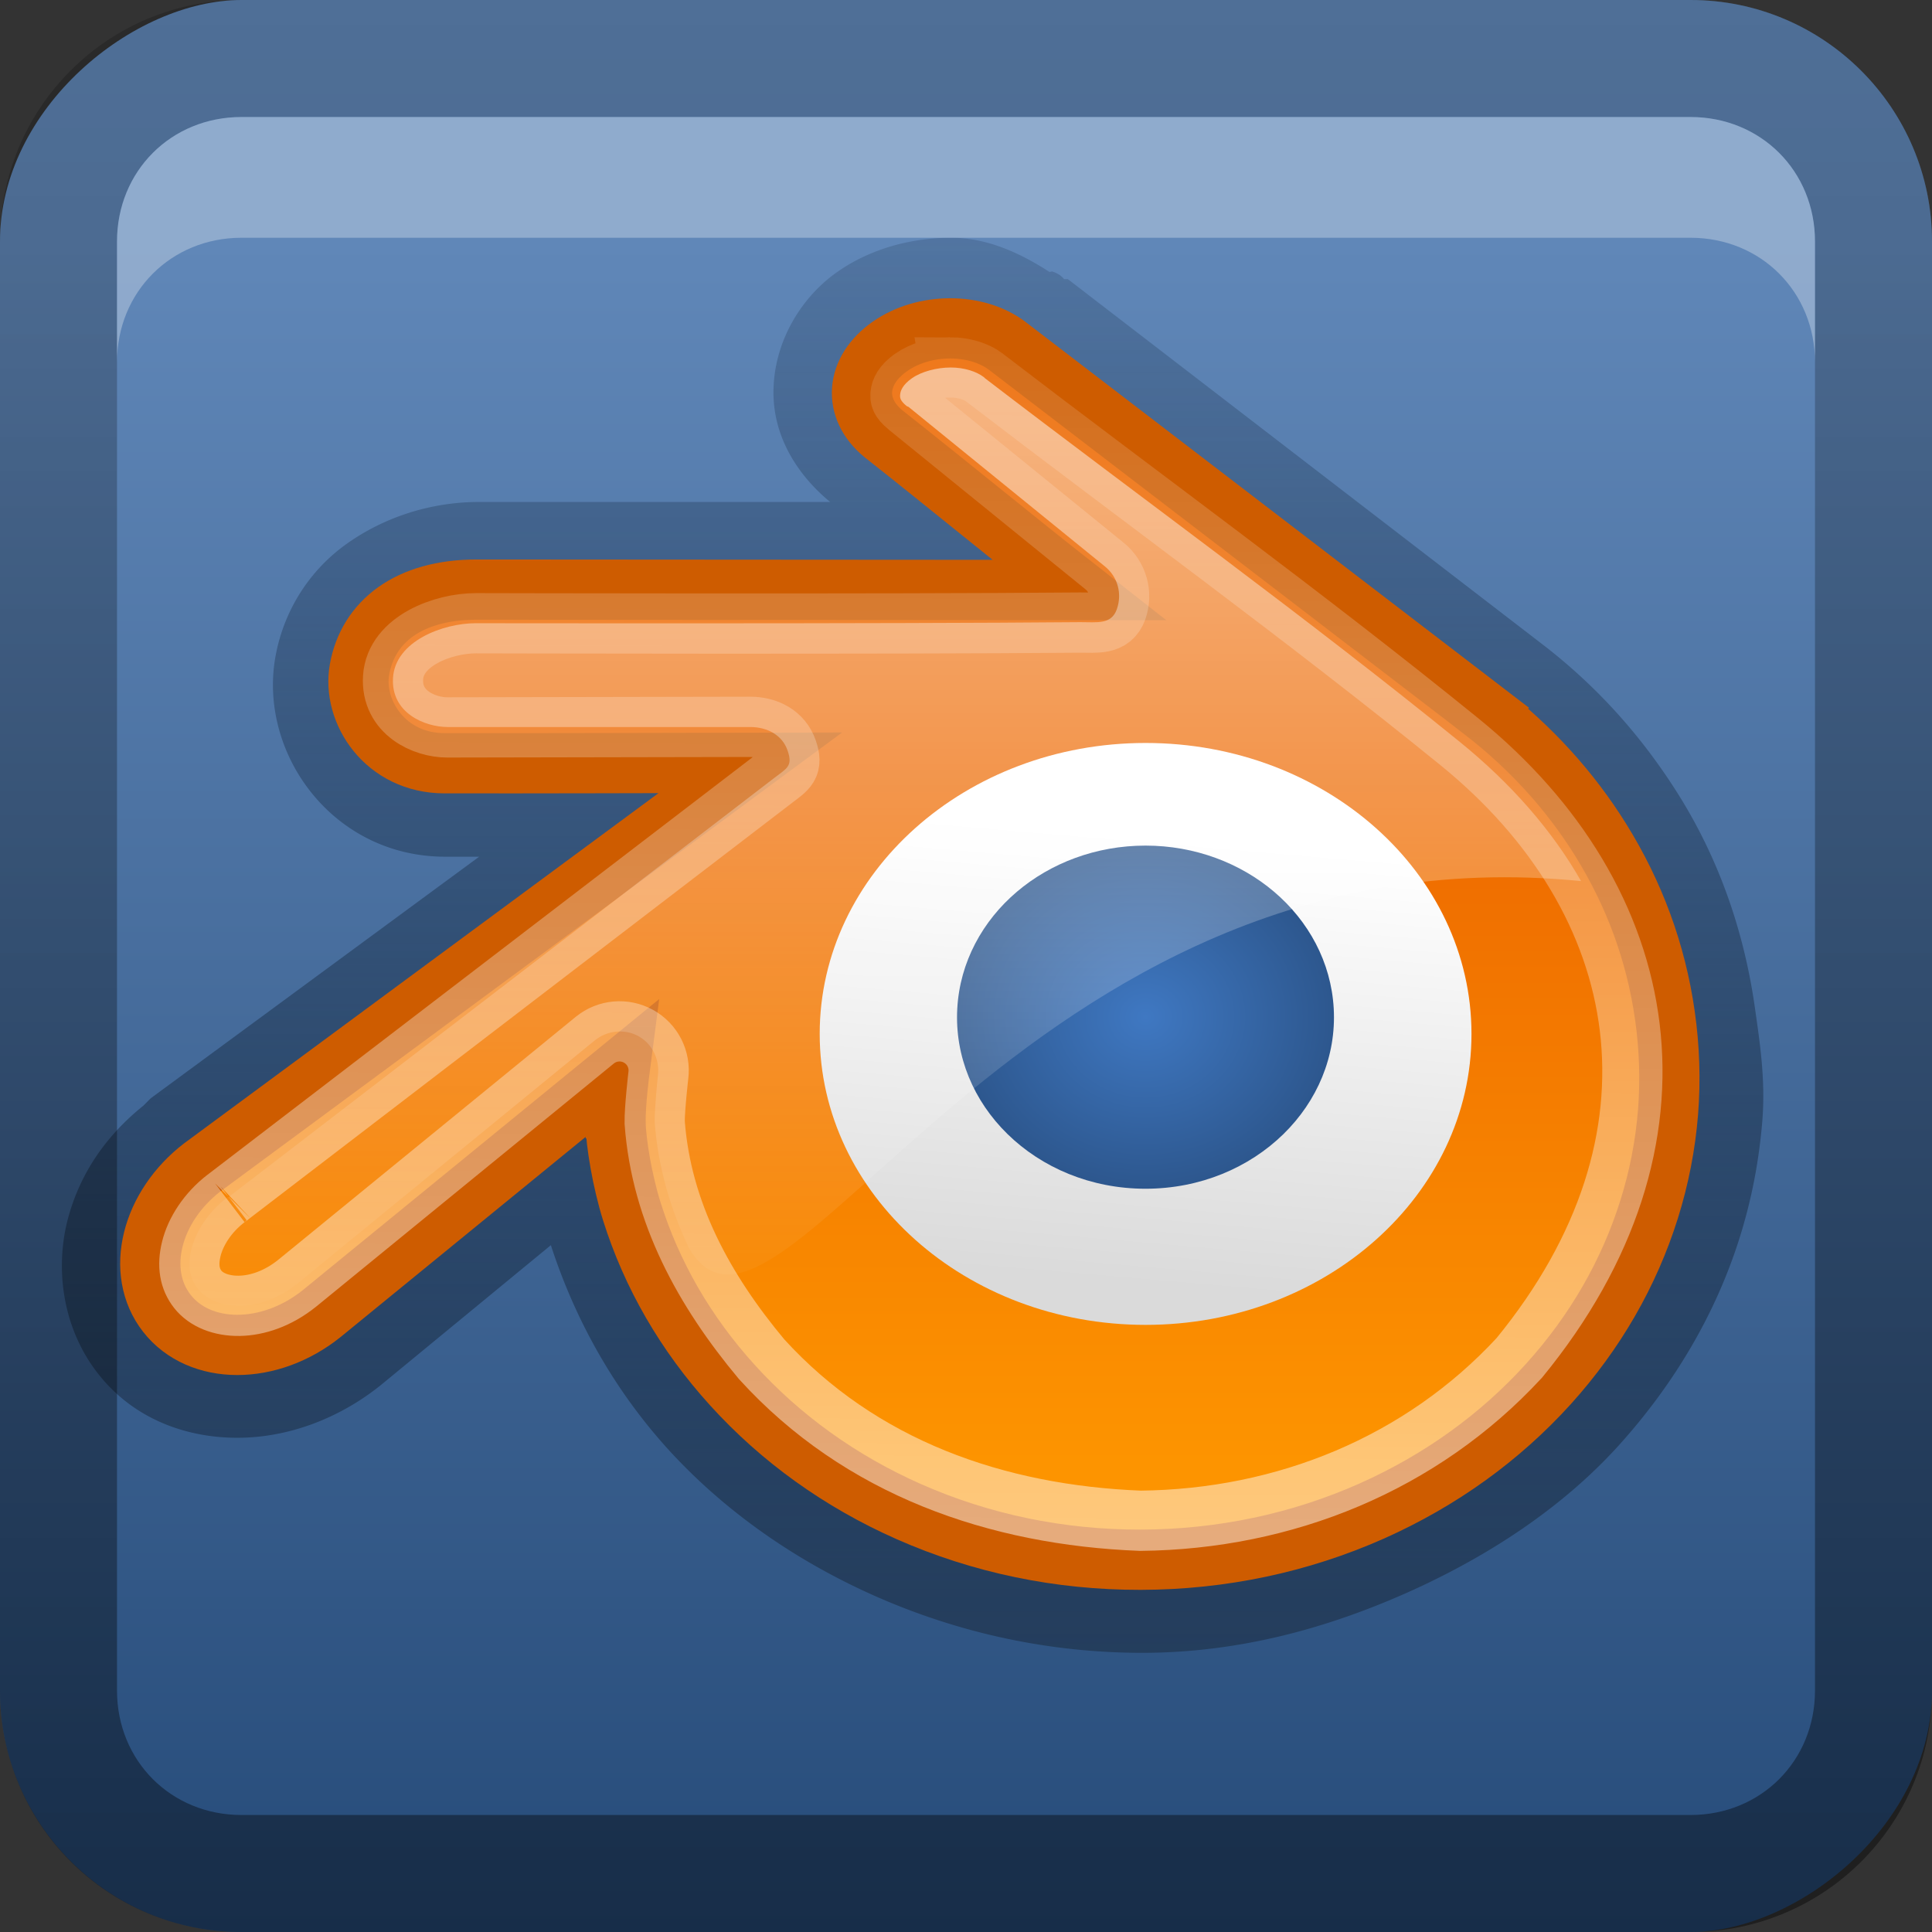 <?xml version="1.0" encoding="UTF-8" standalone="no"?>
<!-- Created with Inkscape (http://www.inkscape.org/) -->

<svg
   xmlns:dc="http://purl.org/dc/elements/1.1/"
   xmlns:cc="http://creativecommons.org/ns#"
   xmlns:rdf="http://www.w3.org/1999/02/22-rdf-syntax-ns#"
   xmlns:svg="http://www.w3.org/2000/svg"
   xmlns="http://www.w3.org/2000/svg"
   xmlns:xlink="http://www.w3.org/1999/xlink"
   xmlns:sodipodi="http://sodipodi.sourceforge.net/DTD/sodipodi-0.dtd"
   xmlns:inkscape="http://www.inkscape.org/namespaces/inkscape"
   width="16"
   height="16"
   id="svg2"
   sodipodi:version="0.32"
   inkscape:version="0.47 r22583"
   version="1.0"
   sodipodi:docname="blender.svg"
   inkscape:output_extension="org.inkscape.output.svg.inkscape"
   style="display:inline">
  <rect width="100%" height="100%" fill="#333333" stroke="none"/>
  <defs
     id="defs4">
    <linearGradient
       inkscape:collect="always"
       id="linearGradient3742">
      <stop
         style="stop-color:#243d5c;stop-opacity:1;"
         offset="0"
         id="stop3744" />
      <stop
         style="stop-color:#243d5c;stop-opacity:0;"
         offset="1"
         id="stop3746" />
    </linearGradient>
    <inkscape:perspective
       sodipodi:type="inkscape:persp3d"
       inkscape:vp_x="0 : 8 : 1"
       inkscape:vp_y="0 : 1000 : 0"
       inkscape:vp_z="16 : 8 : 1"
       inkscape:persp3d-origin="8 : 5.3333333 : 1"
       id="perspective26" />
    <linearGradient
       inkscape:collect="always"
       id="linearGradient3327">
      <stop
         style="stop-color:#000000;stop-opacity:1;"
         offset="0"
         id="stop3330" />
      <stop
         style="stop-color:#000000;stop-opacity:0;"
         offset="1"
         id="stop3333" />
    </linearGradient>
    <linearGradient
       id="ButtonColor"
       x1="10.32"
       y1="21"
       x2="10.32"
       y2="0.999"
       gradientUnits="userSpaceOnUse">
      <stop
         style="stop-color:#29669f;stop-opacity:1;"
         offset="0"
         id="stop3189" />
      <stop
         style="stop-color:#88b6e0;stop-opacity:1;"
         offset="1"
         id="stop3191" />
    </linearGradient>
    <linearGradient
       inkscape:collect="always"
       xlink:href="#linearGradient3327"
       id="linearGradient3192"
       x1="9.057"
       y1="10.203"
       x2="9.057"
       y2="-12.199"
       gradientUnits="userSpaceOnUse"
       gradientTransform="translate(0,5.801)" />
    <linearGradient
       inkscape:collect="always"
       xlink:href="#ButtonColor-6"
       id="linearGradient3204"
       x1="1"
       y1="9"
       x2="15"
       y2="9"
       gradientUnits="userSpaceOnUse"
       gradientTransform="translate(-17,-2)" />
    <linearGradient
       inkscape:collect="always"
       xlink:href="#ButtonColor"
       id="linearGradient3173"
       gradientUnits="userSpaceOnUse"
       gradientTransform="translate(-16,-1)"
       x1="1"
       y1="9"
       x2="15"
       y2="9" />
    <linearGradient
       inkscape:collect="always"
       xlink:href="#ButtonColor"
       id="linearGradient3177"
       gradientUnits="userSpaceOnUse"
       gradientTransform="translate(-16,-1)"
       x1="1"
       y1="9"
       x2="15"
       y2="9" />
    <linearGradient
       inkscape:collect="always"
       xlink:href="#ButtonColor"
       id="linearGradient3179"
       gradientUnits="userSpaceOnUse"
       gradientTransform="matrix(0,-1,1,0,-1,16)"
       x1="1"
       y1="9"
       x2="15"
       y2="9" />
    <linearGradient
       inkscape:collect="always"
       xlink:href="#linearGradient3327"
       id="linearGradient3612"
       x1="8"
       y1="15"
       x2="8"
       y2="-1"
       gradientUnits="userSpaceOnUse" />
    <linearGradient
       inkscape:collect="always"
       xlink:href="#linearGradient3327"
       id="linearGradient3629"
       x1="0"
       y1="8"
       x2="29.017"
       y2="8"
       gradientUnits="userSpaceOnUse"
       gradientTransform="matrix(0,-1,1,0,0,16)" />
    <inkscape:perspective
       id="perspective2889"
       inkscape:persp3d-origin="0.5 : 0.33333333 : 1"
       inkscape:vp_z="1 : 0.5 : 1"
       inkscape:vp_y="0 : 1000 : 0"
       inkscape:vp_x="0 : 0.5 : 1"
       sodipodi:type="inkscape:persp3d" />
    <linearGradient
       gradientUnits="userSpaceOnUse"
       y2="94.975"
       x2="79.465"
       y1="52.146"
       x1="79.465"
       id="linearGradient4955"
       xlink:href="#linearGradient4949"
       inkscape:collect="always" />
    <linearGradient
       id="linearGradient4949">
      <stop
         id="stop4951"
         offset="0"
         style="stop-color:#ed6800;stop-opacity:1;" />
      <stop
         id="stop4953"
         offset="1"
         style="stop-color:#fd9400;stop-opacity:1;" />
    </linearGradient>
    <linearGradient
       y2="34.375"
       x2="29.875"
       y1="18.875"
       x1="31.188"
       gradientUnits="userSpaceOnUse"
       id="linearGradient4918"
       xlink:href="#linearGradient39155"
       inkscape:collect="always" />
    <linearGradient
       id="linearGradient39155">
      <stop
         style="stop-color:white;stop-opacity:1;"
         offset="0"
         id="stop39157" />
      <stop
         style="stop-color:#dadada;stop-opacity:1;"
         offset="1"
         id="stop39159" />
    </linearGradient>
    <linearGradient
       y2="-458.058"
       x2="190.465"
       y1="193.332"
       x1="185.99"
       gradientTransform="matrix(0.145,0,0,0.144,59.517,71.692)"
       gradientUnits="userSpaceOnUse"
       id="linearGradient4929"
       xlink:href="#linearGradient3564"
       inkscape:collect="always" />
    <linearGradient
       inkscape:collect="always"
       id="linearGradient3564">
      <stop
         style="stop-color:white;stop-opacity:1;"
         offset="0"
         id="stop3566" />
      <stop
         style="stop-color:white;stop-opacity:0;"
         offset="1"
         id="stop3568" />
    </linearGradient>
    <radialGradient
       gradientUnits="userSpaceOnUse"
       gradientTransform="matrix(1,0,0,0.91,0,6.044)"
       r="11.648"
       fy="67.409"
       fx="78.564"
       cy="67.409"
       cx="78.564"
       id="radialGradient4947"
       xlink:href="#linearGradient4941"
       inkscape:collect="always" />
    <linearGradient
       id="linearGradient4941">
      <stop
         id="stop4943"
         offset="0"
         style="stop-color:#3f78c2;stop-opacity:1;" />
      <stop
         id="stop4945"
         offset="1"
         style="stop-color:#2d578e;stop-opacity:1;" />
    </linearGradient>
    <linearGradient
       gradientUnits="userSpaceOnUse"
       y2="87.236"
       x2="75.446"
       y1="27.258"
       x1="75.446"
       id="linearGradient4939"
       xlink:href="#linearGradient39171"
       inkscape:collect="always" />
    <linearGradient
       inkscape:collect="always"
       id="linearGradient39171">
      <stop
         style="stop-color:white;stop-opacity:1;"
         offset="0"
         id="stop39173" />
      <stop
         style="stop-color:white;stop-opacity:0;"
         offset="1"
         id="stop39175" />
    </linearGradient>
    <linearGradient
       inkscape:collect="always"
       xlink:href="#ButtonColor-6"
       id="linearGradient3181"
       x1="-3.061"
       y1="27.258"
       x2="-3.061"
       y2="7.254"
       gradientUnits="userSpaceOnUse"
       gradientTransform="translate(11.119,-6.258)" />
    <linearGradient
       id="ButtonColor-6"
       x1="10.32"
       y1="21"
       x2="10.32"
       y2="0.999"
       gradientUnits="userSpaceOnUse">
      <stop
         style="stop-color:#264b79;stop-opacity:1;"
         offset="0"
         id="stop3189-5" />
      <stop
         style="stop-color:#6087b8;stop-opacity:1;"
         offset="1"
         id="stop3191-0" />
    </linearGradient>
    <linearGradient
       y2="7.254"
       x2="-3.061"
       y1="27.258"
       x1="-3.061"
       gradientTransform="translate(-21.881,-15.258)"
       gradientUnits="userSpaceOnUse"
       id="linearGradient2924"
       xlink:href="#ButtonColor-6"
       inkscape:collect="always" />
    <linearGradient
       inkscape:collect="always"
       xlink:href="#linearGradient4949"
       id="linearGradient3710"
       gradientUnits="userSpaceOnUse"
       x1="79.465"
       y1="52.146"
       x2="79.465"
       y2="94.975" />
    <linearGradient
       inkscape:collect="always"
       xlink:href="#linearGradient39155"
       id="linearGradient3712"
       gradientUnits="userSpaceOnUse"
       x1="31.188"
       y1="18.875"
       x2="29.875"
       y2="34.375" />
    <linearGradient
       inkscape:collect="always"
       xlink:href="#linearGradient3564"
       id="linearGradient3714"
       gradientUnits="userSpaceOnUse"
       gradientTransform="matrix(0.145,0,0,0.144,59.517,71.692)"
       x1="185.99"
       y1="193.332"
       x2="190.465"
       y2="-458.058" />
    <radialGradient
       inkscape:collect="always"
       xlink:href="#linearGradient4941"
       id="radialGradient3716"
       gradientUnits="userSpaceOnUse"
       gradientTransform="matrix(1,0,0,0.91,0,6.044)"
       cx="78.564"
       cy="67.409"
       fx="78.564"
       fy="67.409"
       r="11.648" />
    <linearGradient
       inkscape:collect="always"
       xlink:href="#linearGradient39171"
       id="linearGradient3718"
       gradientUnits="userSpaceOnUse"
       x1="75.446"
       y1="27.258"
       x2="75.446"
       y2="87.236" />
    <linearGradient
       inkscape:collect="always"
       xlink:href="#linearGradient39171"
       id="linearGradient3721"
       gradientUnits="userSpaceOnUse"
       x1="75.446"
       y1="27.258"
       x2="75.446"
       y2="87.236"
       gradientTransform="matrix(0.134,0,0,0.134,18.959,-0.609)" />
    <radialGradient
       inkscape:collect="always"
       xlink:href="#linearGradient4941"
       id="radialGradient3724"
       gradientUnits="userSpaceOnUse"
       gradientTransform="matrix(0.134,0,0,0.122,18.959,0.203)"
       cx="78.564"
       cy="67.409"
       fx="78.564"
       fy="67.409"
       r="11.648" />
    <linearGradient
       inkscape:collect="always"
       xlink:href="#linearGradient3564"
       id="linearGradient3727"
       gradientUnits="userSpaceOnUse"
       gradientTransform="matrix(0.019,0,0,0.019,26.952,9.019)"
       x1="185.99"
       y1="193.332"
       x2="190.465"
       y2="-458.058" />
    <linearGradient
       inkscape:collect="always"
       xlink:href="#linearGradient4949"
       id="linearGradient3731"
       gradientUnits="userSpaceOnUse"
       x1="79.465"
       y1="52.146"
       x2="79.465"
       y2="94.975"
       gradientTransform="matrix(0.134,0,0,0.134,18.959,-0.609)" />
    <linearGradient
       inkscape:collect="always"
       xlink:href="#linearGradient4949"
       id="linearGradient3734"
       gradientUnits="userSpaceOnUse"
       gradientTransform="matrix(0.134,0,0,0.134,18.959,-0.609)"
       x1="79.465"
       y1="52.146"
       x2="79.465"
       y2="94.975" />
    <linearGradient
       inkscape:collect="always"
       xlink:href="#linearGradient3742"
       id="linearGradient3748"
       x1="29"
       y1="14"
       x2="29"
       y2="-2.031"
       gradientUnits="userSpaceOnUse" />
  </defs>
  <sodipodi:namedview
     id="base"
     pagecolor="#ffffff"
     bordercolor="#e7e7e7"
     borderopacity="1"
     inkscape:pageopacity="0.0"
     inkscape:pageshadow="2"
     inkscape:zoom="20.568488"
     inkscape:cx="2.3774839"
     inkscape:cy="5.2639675"
     inkscape:document-units="px"
     inkscape:current-layer="layer1"
     showgrid="true"
     inkscape:showpageshadow="false"
     showguides="false"
     inkscape:guide-bbox="true"
     inkscape:window-width="1920"
     inkscape:window-height="1023"
     inkscape:window-x="0"
     inkscape:window-y="24"
     inkscape:window-maximized="1">
    <sodipodi:guide
       orientation="1,0"
       position="0,112"
       id="guide2383" />
    <sodipodi:guide
       orientation="0,1"
       position="26.278,128"
       id="guide2385" />
    <sodipodi:guide
       orientation="1,0"
       position="128,54.082"
       id="guide2387" />
    <sodipodi:guide
       orientation="0,1"
       position="78.156,0"
       id="guide2389" />
    <sodipodi:guide
       orientation="0,1"
       position="60.864,64.085"
       id="guide2391" />
    <inkscape:grid
       type="xygrid"
       id="grid3672"
       visible="true"
       enabled="true" />
  </sodipodi:namedview>
  <g
     inkscape:label="Button"
     inkscape:groupmode="layer"
     id="layer1">
    <rect
       ry="2"
       rx="2"
       y="0"
       x="-16"
       height="16"
       width="16"
       id="rect3196"
       style="fill:url(#linearGradient3204);fill-opacity:1.0;fill-rule:nonzero;stroke:none"
       transform="matrix(0,-1,1,0,0,0)" />
    <path
       sodipodi:type="inkscape:offset"
       inkscape:radius="0.24790443"
       inkscape:original="M 27.875 2.21875 C 27.594319 2.2191367 27.324467 2.3073593 27.09375 2.46875 C 26.853223 2.6363435 26.665007 2.9182614 26.65625 3.21875 C 26.647493 3.5192386 26.813375 3.7895024 27.03125 3.96875 C 27.206144 4.106527 27.38537 4.2617301 27.5625 4.40625 L 23.96875 4.40625 C 23.609481 4.40625 23.295408 4.5006902 23.03125 4.6875 C 22.767092 4.8743098 22.586423 5.1600274 22.53125 5.46875 C 22.415801 6.1147791 22.907801 6.84375 23.6875 6.84375 C 24.030607 6.8441983 24.374868 6.8435946 24.71875 6.84375 L 21.40625 9.28125 A 0.48865433 0.48865433 0 0 0 21.375 9.3125 C 21.079449 9.5386831 20.90169 9.8187982 20.8125 10.15625 C 20.72331 10.493702 20.759925 10.911656 21 11.21875 C 21.245042 11.531998 21.61047 11.656514 21.96875 11.65625 C 22.32703 11.655986 22.697166 11.525204 23 11.28125 L 24.71875 9.875 C 24.741305 9.9935792 24.743294 10.097454 24.78125 10.21875 C 24.969867 10.818826 25.286373 11.367782 25.71875 11.84375 C 26.155353 12.324509 26.702781 12.716593 27.34375 13 C 28.019004 13.298153 28.740809 13.438651 29.46875 13.4375 C 30.208537 13.435962 30.903688 13.261893 31.5625 12.96875 C 32.180637 12.692633 32.764987 12.313797 33.21875 11.8125 C 33.656531 11.327583 33.969053 10.783433 34.15625 10.1875 C 34.251867 9.8832409 34.319281 9.5558268 34.34375 9.25 C 34.367784 8.9427574 34.322955 8.6673314 34.28125 8.375 C 34.197914 7.7878591 34.002448 7.2243573 33.6875 6.71875 C 33.400581 6.2578258 33.056396 5.8652222 32.625 5.53125 L 28.6875 2.5 A 0.48865433 0.48865433 0 0 0 28.65625 2.5 C 28.412316 2.3136424 28.158305 2.2183597 27.875 2.21875 z "
       style="fill:url(#linearGradient3748);fill-opacity:1;fill-rule:evenodd;stroke:none"
       id="path3740"
       d="m 27.875,1.969 c -0.332,4.58e-4 -0.667,0.092 -0.938,0.281 -0.298,0.207 -0.52,0.569 -0.531,0.969 -0.012,0.396 0.204,0.72 0.469,0.938 l -2.906,0 c -0.403,0 -0.786,0.126 -1.094,0.344 -0.318,0.225 -0.527,0.563 -0.594,0.938 -0.143,0.798 0.472,1.656 1.406,1.656 0.094,1.224e-4 0.187,-2.6e-6 0.281,0 l -2.719,2 c -0.003,0.002 -0.029,0.029 -0.031,0.031 -0.003,0.003 -0.029,0.029 -0.031,0.031 -0.315,0.253 -0.527,0.568 -0.625,0.938 -0.106,0.403 -0.05,0.898 0.25,1.281 0.299,0.382 0.74,0.532 1.156,0.531 0.418,-3.08e-4 0.842,-0.159 1.188,-0.438 L 24.562,10.312 c 0.201,0.619 0.523,1.196 0.969,1.688 0.461,0.507 1.048,0.922 1.719,1.219 0.709,0.313 1.459,0.47 2.219,0.469 0.778,-0.002 1.503,-0.195 2.188,-0.5 0.642,-0.287 1.267,-0.685 1.75,-1.219 0.46,-0.51 0.802,-1.089 1,-1.719 0.101,-0.321 0.161,-0.641 0.188,-0.969 0.027,-0.343 -0.021,-0.648 -0.062,-0.938 -0.088,-0.619 -0.291,-1.213 -0.625,-1.75 -0.301,-0.483 -0.67,-0.898 -1.125,-1.25 L 28.844,2.312 a 0.248,0.248 0 0 0 -0.031,0 A 0.248,0.248 0 0 0 28.781,2.281 0.248,0.248 0 0 0 28.719,2.25 c -0.008,-0.005 -0.024,0.005 -0.031,0 C 28.44,2.09 28.167,1.968 27.875,1.969 z"
       transform="translate(-20,0)" />
    <path
       style="opacity:0.4;fill:url(#linearGradient3629);fill-opacity:1;fill-rule:nonzero;stroke:none"
       d="m 0,14 c 0,1.108 0.892,2 2,2 l 12,0 c 1.108,0 2,-0.892 2,-2 L 16,2 C 16,0.892 15.108,0 14,0 L 2,0 C 0.892,0 0,0.892 0,2 l 0,12 z m 0.969,0 0,-12 C 0.969,1.417 1.417,0.969 2,0.969 l 12,0 c 0.583,0 1.031,0.448 1.031,1.031 l 0,12 c 0,0.583 -0.448,1.031 -1.031,1.031 l -12,0 C 1.417,15.031 0.969,14.583 0.969,14 z"
       id="rect2835" />
    <path
       style="fill:#ffffff;fill-opacity:1;fill-rule:nonzero;stroke:none;opacity:0.3"
       d="M 2 0.969 C 1.417 0.969 0.969 1.417 0.969 2 L 0.969 3 C 0.969 2.417 1.417 1.969 2 1.969 L 14 1.969 C 14.583 1.969 15.031 2.417 15.031 3 L 15.031 2 C 15.031 1.417 14.583 0.969 14 0.969 L 2 0.969 z "
       id="path2843" />
    <rect
       style="fill:url(#linearGradient2924);fill-opacity:1;fill-rule:evenodd;stroke:none;display:inline"
       id="rect3173"
       width="20"
       height="20"
       x="-32"
       y="-8"
       rx="2"
       ry="2" />
    <g
       style="display:inline"
       id="g6061"
       transform="matrix(0.134,0,0,0.134,-1.041,-0.609)">
      <path
         style="fill:url(#linearGradient4955);fill-opacity:1;fill-rule:evenodd;stroke:#ce5c00;stroke-width:3.723;stroke-linecap:butt;stroke-linejoin:miter;stroke-miterlimit:4;stroke-dasharray:none"
         id="path2482"
         d="m 45.813,73.945 c 0.021,1.22 0.417,3.593 0.999,5.454 1.233,3.924 3.323,7.56 6.233,10.764 2.985,3.287 6.656,5.932 10.898,7.808 4.465,1.971 9.298,2.978 14.314,2.97 5.016,-0.011 9.849,-1.034 14.312,-3.02 4.241,-1.895 7.912,-4.546 10.895,-7.841 2.904,-3.216 4.989,-6.859 6.222,-10.784 0.624,-1.986 1.011,-3.998 1.173,-6.021 0.155,-1.988 0.089,-3.986 -0.195,-5.975 -0.551,-3.884 -1.901,-7.527 -3.971,-10.851 -1.899,-3.051 -4.343,-5.723 -7.247,-7.971 0,0 0.004,-0.004 0.004,-0.004 0,0 -29.325,-22.473 -29.325,-22.473 -0.025,-0.021 -0.048,-0.041 -0.075,-0.06 -1.928,-1.473 -5.163,-1.469 -7.277,0.01 -2.143,1.493 -2.315,3.829 -0.415,5.392 4.029,3.174 8.041,6.492 12.092,9.666 0,0 -37.22,-0.025 -37.22,-0.025 -4.23,0 -6.719,2.006 -7.243,4.938 -0.462,2.588 1.586,5.794 5.259,5.794 6.27,0.008 12.601,-0.015 18.893,-0.027 0,0 -33.721,24.894 -33.721,24.894 -0.044,0.033 -0.087,0.062 -0.131,0.095 -3.175,2.43 -4.206,6.474 -2.205,9.032 2.035,2.602 6.357,2.604 9.574,0.013 0,0 18.402,-15.029 18.402,-15.029 0,0 -0.265,2.031 -0.247,3.249 z"
         sodipodi:nodetypes="csssssssssscccsscccscccssccc" />
      <path
         sodipodi:type="arc"
         style="fill:url(#linearGradient4918);fill-opacity:1;fill-rule:nonzero;stroke:none;stroke-width:1;marker:none;visibility:visible;display:inline;overflow:visible;enable-background:accumulate"
         id="path39153"
         sodipodi:cx="31.1875"
         sodipodi:cy="25.75"
         sodipodi:rx="11.5625"
         sodipodi:ry="10.125"
         d="m 42.75,25.75 c 0,5.592 -5.177,10.125 -11.562,10.125 -6.386,0 -11.562,-4.533 -11.562,-10.125 0,-5.592 5.177,-10.125 11.562,-10.125 6.386,0 11.562,4.533 11.562,10.125 z"
         transform="matrix(1.742,0,0,1.776,24.24,22.712)" />
      <path
         style="opacity:0.486;fill:none;stroke:url(#linearGradient4929);stroke-width:3.723;stroke-linecap:butt;stroke-linejoin:miter;stroke-miterlimit:4;stroke-opacity:1;stroke-dasharray:none"
         d="m 66.485,27.249 c -0.859,0.001 -1.736,0.266 -2.323,0.676 -0.002,0.002 -0.003,0.003 -0.004,0.004 -0.594,0.414 -0.714,0.779 -0.732,0.974 -0.018,0.195 -0.028,0.354 0.402,0.708 0.04,0.033 0.079,0.068 0.117,0.104 0.264,0.214 12.097,9.817 12.097,9.817 0.792,0.643 1.094,1.715 0.753,2.676 -0.341,0.961 -1.25,0.81 -2.272,0.813 -11.948,0.108 -37.343,0.041 -37.343,0.041 -2.021,0.001 -4.978,1.094 -5.118,3.356 -0.135,2.169 1.928,3.084 3.347,3.084 0,0 18.726,-0.036 18.726,-0.036 1.036,-0.001 1.957,0.469 2.291,1.447 0.334,0.978 0.007,1.125 -0.814,1.755 0,0 -33.719,25.829 -33.719,25.829 -0.003,0.003 -0.006,0.006 -0.009,0.009 -0.136,0.103 -0.18,0.132 -0.131,0.095 -1.174,0.899 -1.9,2.075 -2.16,3.125 -0.26,1.05 -0.099,1.868 0.398,2.503 1.015,1.298 3.752,1.549 6.146,-0.379 0,0 18.391,-15.02 18.391,-15.02 0.768,-0.626 1.84,-0.721 2.706,-0.239 0.866,0.481 1.35,1.441 1.221,2.422 0,0 -0.239,2.074 -0.226,2.899 0.408,5.579 3.071,10.401 6.606,14.632 6.103,6.714 14.525,9.642 23.416,9.988 8.914,-0.093 17.359,-3.518 23.416,-10.069 C 112.736,74.948 110.027,60.182 97.963,50.386 88.428,42.643 78.425,35.401 68.654,27.912 c -0.009,-0.007 -0.018,-0.015 -0.027,-0.023 -0.015,-0.01 -0.03,-0.021 -0.045,-0.032 -0.446,-0.341 -1.24,-0.61 -2.097,-0.609 z"
         id="path3562"
         sodipodi:nodetypes="cssssscscczccsccssssccscccccscssc" />
      <path
         style="fill:url(#radialGradient4947);fill-opacity:1;fill-rule:evenodd;stroke:none"
         id="path2478"
         d="m 66.931,66.878 c 0.158,-2.88 1.568,-5.423 3.687,-7.223 2.086,-1.769 4.886,-2.85 7.946,-2.85 3.057,0 5.858,1.08 7.943,2.85 2.122,1.8 3.53,4.341 3.69,7.221 0.164,2.964 -1.024,5.717 -3.105,7.755 -2.122,2.077 -5.147,3.381 -8.528,3.381 -3.383,0 -6.408,-1.304 -8.53,-3.381 -2.083,-2.039 -3.267,-4.791 -3.103,-7.754 z" />
      <path
         style="opacity:0.52;fill:url(#linearGradient4939);fill-opacity:1;fill-rule:evenodd;stroke:none"
         d="m 66.518,27.258 c -0.859,0.001 -1.799,0.251 -2.386,0.661 -0.594,0.414 -0.711,0.797 -0.729,0.992 -0.018,0.195 -0.033,0.373 0.398,0.727 0.04,0.033 0.095,0.03 0.133,0.066 0.264,0.214 12.127,9.853 12.127,9.853 0.792,0.643 1.07,1.684 0.729,2.645 -0.341,0.961 -1.232,0.79 -2.253,0.794 -11.948,0.108 -37.376,0.066 -37.376,0.066 -2.021,0.001 -4.962,1.111 -5.103,3.373 -0.135,2.169 1.961,3.042 3.38,3.042 0,-2e-6 18.688,0 18.688,0 1.036,-0.001 1.985,0.477 2.319,1.455 0.334,0.978 -0.041,1.089 -0.861,1.719 0,0 -33.665,25.856 -33.665,25.856 -0.003,0.003 -0.063,-0.003 -0.066,0 -0.136,0.103 -0.115,0.103 -0.066,0.066 -1.174,0.899 -1.927,2.125 -2.187,3.174 -0.26,1.05 -0.099,1.812 0.398,2.447 1.015,1.298 3.77,1.597 6.163,-0.331 0,2e-6 18.356,-15.011 18.356,-15.011 0.768,-0.626 1.851,-0.746 2.717,-0.265 0.866,0.481 1.322,1.466 1.193,2.447 0,-2e-6 -0.211,2.018 -0.199,2.844 0.201,2.755 0.958,5.336 2.097,7.754 5.563,9.722 20.346,-26.1 55.159,-22.633 -1.798,-3.148 -4.318,-6.022 -7.488,-8.597 -9.535,-7.742 -19.586,-14.995 -29.357,-22.484 -0.015,-0.01 -0.051,-0.055 -0.066,-0.066 -0.446,-0.341 -1.197,-0.596 -2.054,-0.595 z"
         id="path39166"
         sodipodi:nodetypes="csssscsccsscsccssssscsscccsssc" />
    </g>
  </g>
</svg>
